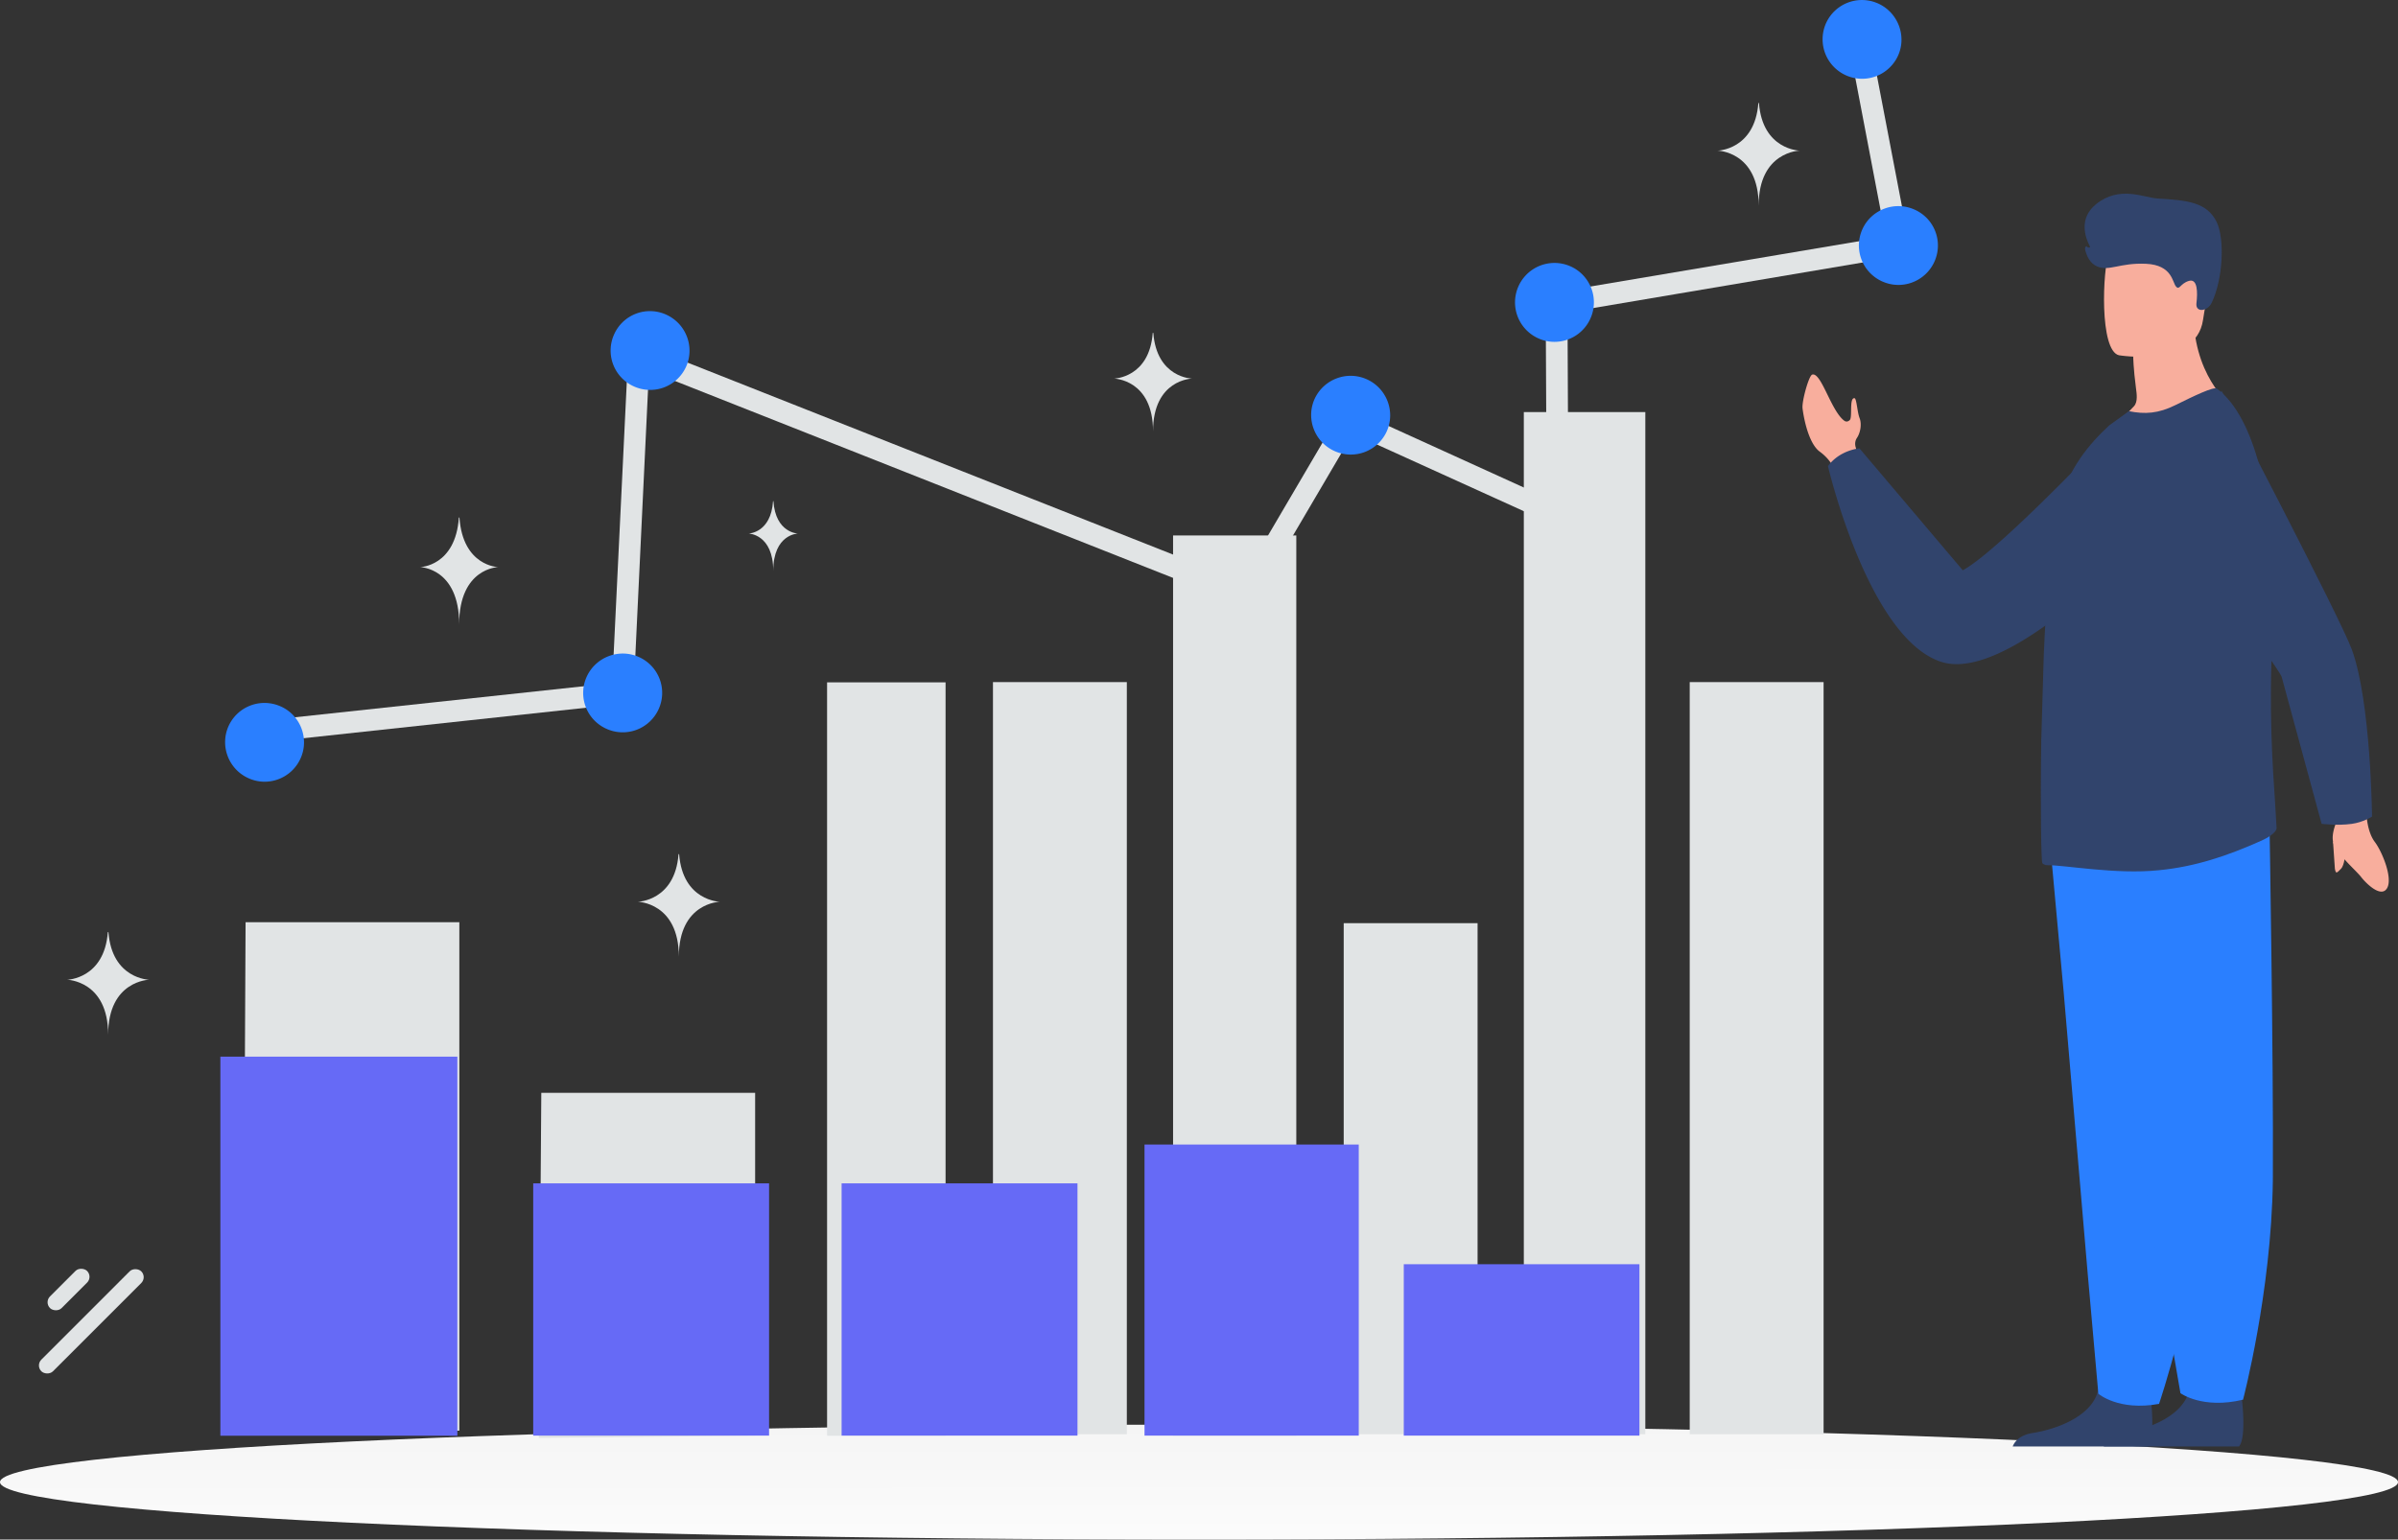<svg xmlns="http://www.w3.org/2000/svg" width="584.062" height="375.099" viewBox="0 0 154.533 99.245" xmlns:v="https://vecta.io/nano"><rect x="0" y="0" width="154.533" height="99.245" fill="#333333" stroke="none"/><defs><linearGradient id="A" x1="105.822" y1="187.316" x2="105.815" y2="167.693" gradientUnits="userSpaceOnUse"><stop stop-color="#fff"/><stop offset="1" stop-color="#eee"/></linearGradient></defs><g transform="translate(-25.26 -83.918)"><path d="M102.527 183.163c42.673 0 77.267-1.658 77.267-3.704s-34.593-3.704-77.267-3.704-77.267 1.658-77.267 3.704 34.593 3.704 77.267 3.704z" fill="url(#A)"/><path d="M148.42 100.31l-22.146 3.745.062 14.122-13.893-6.308-6.623 11.273-.548-.224-38.193-15.105-1.021 21.4-23.752 2.563-.149-1.394 22.557-2.426 1.071-22.159 39.45 15.602 6.647-11.322 13.046 5.935-.062-13.139 21.91-3.695-2.378-12.454 1.369-.261z" fill="#e1e4e5"/><path d="M68.2 104.205c1.282.585 1.843 2.09 1.27 3.359a2.54 2.54 0 0 1-3.373 1.257 2.53 2.53 0 0 1-1.257-3.359 2.528 2.528 0 0 1 3.361-1.257zm-1.755 22.072a2.53 2.53 0 0 1 1.257 3.359 2.54 2.54 0 0 1-3.373 1.257 2.53 2.53 0 0 1-1.258-3.359c.585-1.269 2.092-1.841 3.374-1.257zm40.558-7.241a2.53 2.53 0 0 1 1.257 3.359c-.585 1.281-2.092 1.841-3.361 1.257a2.53 2.53 0 0 1-1.257-3.359c.573-1.281 2.079-1.841 3.361-1.257zm6.349-10.663c1.282.585 1.843 2.09 1.27 3.359a2.542 2.542 0 0 1-3.374 1.257c-1.282-.585-1.843-2.09-1.27-3.359.585-1.269 2.091-1.841 3.373-1.257zm13.134-7.278a2.54 2.54 0 0 1 1.257 3.372c-.585 1.281-2.092 1.841-3.361 1.257a2.53 2.53 0 0 1 2.104-4.628zm22.171-3.658a2.53 2.53 0 0 1 1.257 3.359 2.542 2.542 0 0 1-3.374 1.257 2.54 2.54 0 0 1-1.257-3.372c.585-1.269 2.091-1.829 3.374-1.244zm-2.353-13.288c1.27.585 1.843 2.09 1.27 3.359a2.54 2.54 0 1 1-4.631-2.115 2.54 2.54 0 0 1 3.361-1.244zM43.365 129.462c1.27.572 1.842 2.09 1.257 3.359-.585 1.282-2.092 1.841-3.361 1.257-1.282-.585-1.842-2.09-1.27-3.359.585-1.281 2.091-1.841 3.374-1.256z" fill="#2a7fff"/><path d="M79.088 175.94v-47.508h6.578v47.508zm10.69-.094v-47.428h7.569v47.428zm11.607.094v-56.977h6.883v56.977zm10.996-.094v-31.888h7.569v31.888zm11.607 0v-64.834h6.772v64.834zm10.691 0v-47.428h7.569v47.428zm-61.285-20.952v21.044l-12.88.138.154-21.182zm-19.062-10.998v31.724l-12.877.205.157-31.929z" fill="#e1e4e5" stroke="#e1e4e5" stroke-width="1.058"/><path d="M94.695 160.2h-15.2v16.262h15.2zm-19.874 0h-15.2v16.262h15.2zm-20.087-8.167H39.461v24.436h15.272zm58.087 5.666H99.015v18.763h13.806zm18.088 7.714h-15.187v11.048h15.187z" fill="#666af6"/><g fill="#f8ae9d"><path d="M141.421 110.249c.138 1.062.506 2.343 1.101 2.777.675.494.884 1.018.884 1.018l.687-.212.821-.253-.004-.223a6.058 6.058 0 0 0-.044-.55s-.156-.336.063-.664.32-.886.166-1.277-.185-1.273-.331-1.28c-.352-.02-.111 1.239-.305 1.416-.175.162-.324.058-.351.036l-.005-.004c-.852-.637-1.483-3.152-2.062-2.966-.216.069-.678 1.729-.619 2.182zm34.649 26.137s-.728 1.259-.402 1.985 1.453 1.695 1.744 2.075 1.274 1.382 1.67.737-.303-2.355-.789-3-.53-1.756-.53-1.756z"/><path d="M175.605 138.162l.121 1.758c.066.371.132.258.386.008s.251-.975.346-1.023-.853-.743-.853-.743z"/></g><g fill="#31446c"><path d="M162.877 110.097s-8.488 9.149-11.13 10.583l-6.657-7.858s-1.25.088-2.032 1.141c0 0 2.583 11.083 7.295 12.618s14.32-9.256 14.32-9.256zm-7.914 67.064h8.716c.419-.494.265-2.316.202-2.912l-.022-.189s-2.976-2.298-3.385-.538a2.042 2.042 0 0 1-.044.163c-.515 1.646-2.825 2.394-4.159 2.603-.868.135-1.189.57-1.308.874z"/><path d="M160.831 177.162h8.716c.419-.494.264-2.316.202-2.912l-.022-.189s-2.976-2.298-3.385-.538a1.937 1.937 0 0 1-.044.163c-.515 1.646-2.825 2.394-4.158 2.603-.868.135-1.189.57-1.308.874z"/></g><g fill="#2a7fff"><path d="M157.344 137.972l.907 9.931 1.546 18.123.686 7.735s1.303 1.131 3.911.654c0 0 2.324-6.795 2.988-13.984l.031-.355 1.577-22.73z"/><path d="M159.708 138.281l1.719 9.833 3.027 17.951 1.319 7.66s1.417 1.049 4.034.42c0 0 1.821-6.901 1.92-14.098l.002-.355c.042-7.322-.217-22.72-.217-22.72z"/></g><g fill="#f8ae9d"><path d="M161.058 111.745c2.995.946 7.938-1.721 7.938-1.721s-2.521-1.959-2.377-6.269l-2.316 1.867-1.573 1.267s.006.748.178 2.057c.046.344.129.882-.129 1.158-1.003 1.07-1.721 1.64-1.721 1.64z"/><path d="M161.814 106.819s4.948.822 5.412-2.267 1.416-5.064-1.724-5.719-3.933.43-4.338 1.424-.625 6.269.649 6.562z"/></g><g fill="#31446c"><path d="M156.877 139.571c.09.075.195.12.315.12 1.125-.015 4.405.61 7.181.325 2.339-.225 4.411-.918 6.635-1.914.296-.133.975-.496.96-.826l-.091-1.546c-.158-2.296-.431-6.244-.164-10.799.048-.848.074-1.689.077-2.518.023-6.174-1.201-11.604-3.662-13.442-.211-.15-1.5.48-2.686 1.064-1.095.541-1.954.597-2.989.388l-1.271.917c-1.26 1.17-2.64 2.761-3.241 5.175-.51 2.056-.81 5.761-.975 9.601l-.151 5.16v.059c-.014.165-.014.346-.014.51-.06 4.277 0 7.667.075 7.727z"/><path d="M176.812 137.027c-.939.128-1.941-.004-1.941-.004l-2.575-9.474c-.31-.798-7.611-10.459-7.611-10.459l3.735-7.979s7.655 14.643 8.4 16.682c1.232 3.368 1.299 10.765 1.299 10.765s-.57.369-1.308.469zm-9.03-33.582c-.269.557-1.05.639-.978.025.082-.699.081-1.613-.487-1.444s-.597.625-.831.36-.237-1.385-1.93-1.464-2.38.511-3.166.165c-.471-.207-.675-.717-.763-1.093-.025-.107.053-.255.124-.172s.236.074.188-.018c-.298-.566-.744-1.8.392-2.72 1.52-1.231 3.07-.425 3.949-.372 1.938.117 3.19.233 3.822 1.507.524 1.056.434 3.666-.32 5.227z"/></g><g fill="#e1e4e5"><path d="M99.546 105.375h.037c.216 2.904 2.496 2.948 2.496 2.948s-2.514.047-2.514 3.402c0-3.355-2.514-3.402-2.514-3.402s2.279-.044 2.495-2.948zm-24.467 10.848h.023c.137 2.057 1.576 2.088 1.576 2.088s-1.588.033-1.588 2.41c0-2.376-1.588-2.41-1.588-2.41s1.439-.031 1.576-2.088zm-6.093 22.754h.039c.228 3.025 2.627 3.071 2.627 3.071s-2.646.048-2.646 3.543c0-3.495-2.646-3.543-2.646-3.543s2.398-.047 2.626-3.071zm-36.777 5.027h.039c.228 3.025 2.627 3.071 2.627 3.071s-2.646.048-2.646 3.543c0-3.495-2.646-3.543-2.646-3.543s2.398-.047 2.626-3.071zm22.623-26.723h.036c.216 3.146 2.496 3.194 2.496 3.194s-2.514.05-2.514 3.685c0-3.635-2.514-3.685-2.514-3.685s2.279-.048 2.495-3.194zm83.74-26.723h.039c.228 3.025 2.627 3.071 2.627 3.071s-2.646.048-2.646 3.543c0-3.495-2.646-3.543-2.646-3.543s2.398-.047 2.626-3.071z"/><g transform="rotate(135)"><rect x="92.99" y="-142.12" width="9.108" height="1.061" rx=".53"/><rect x="95.442" y="-139.633" width="3.382" height="1.061" rx=".53"/></g></g></g></svg>